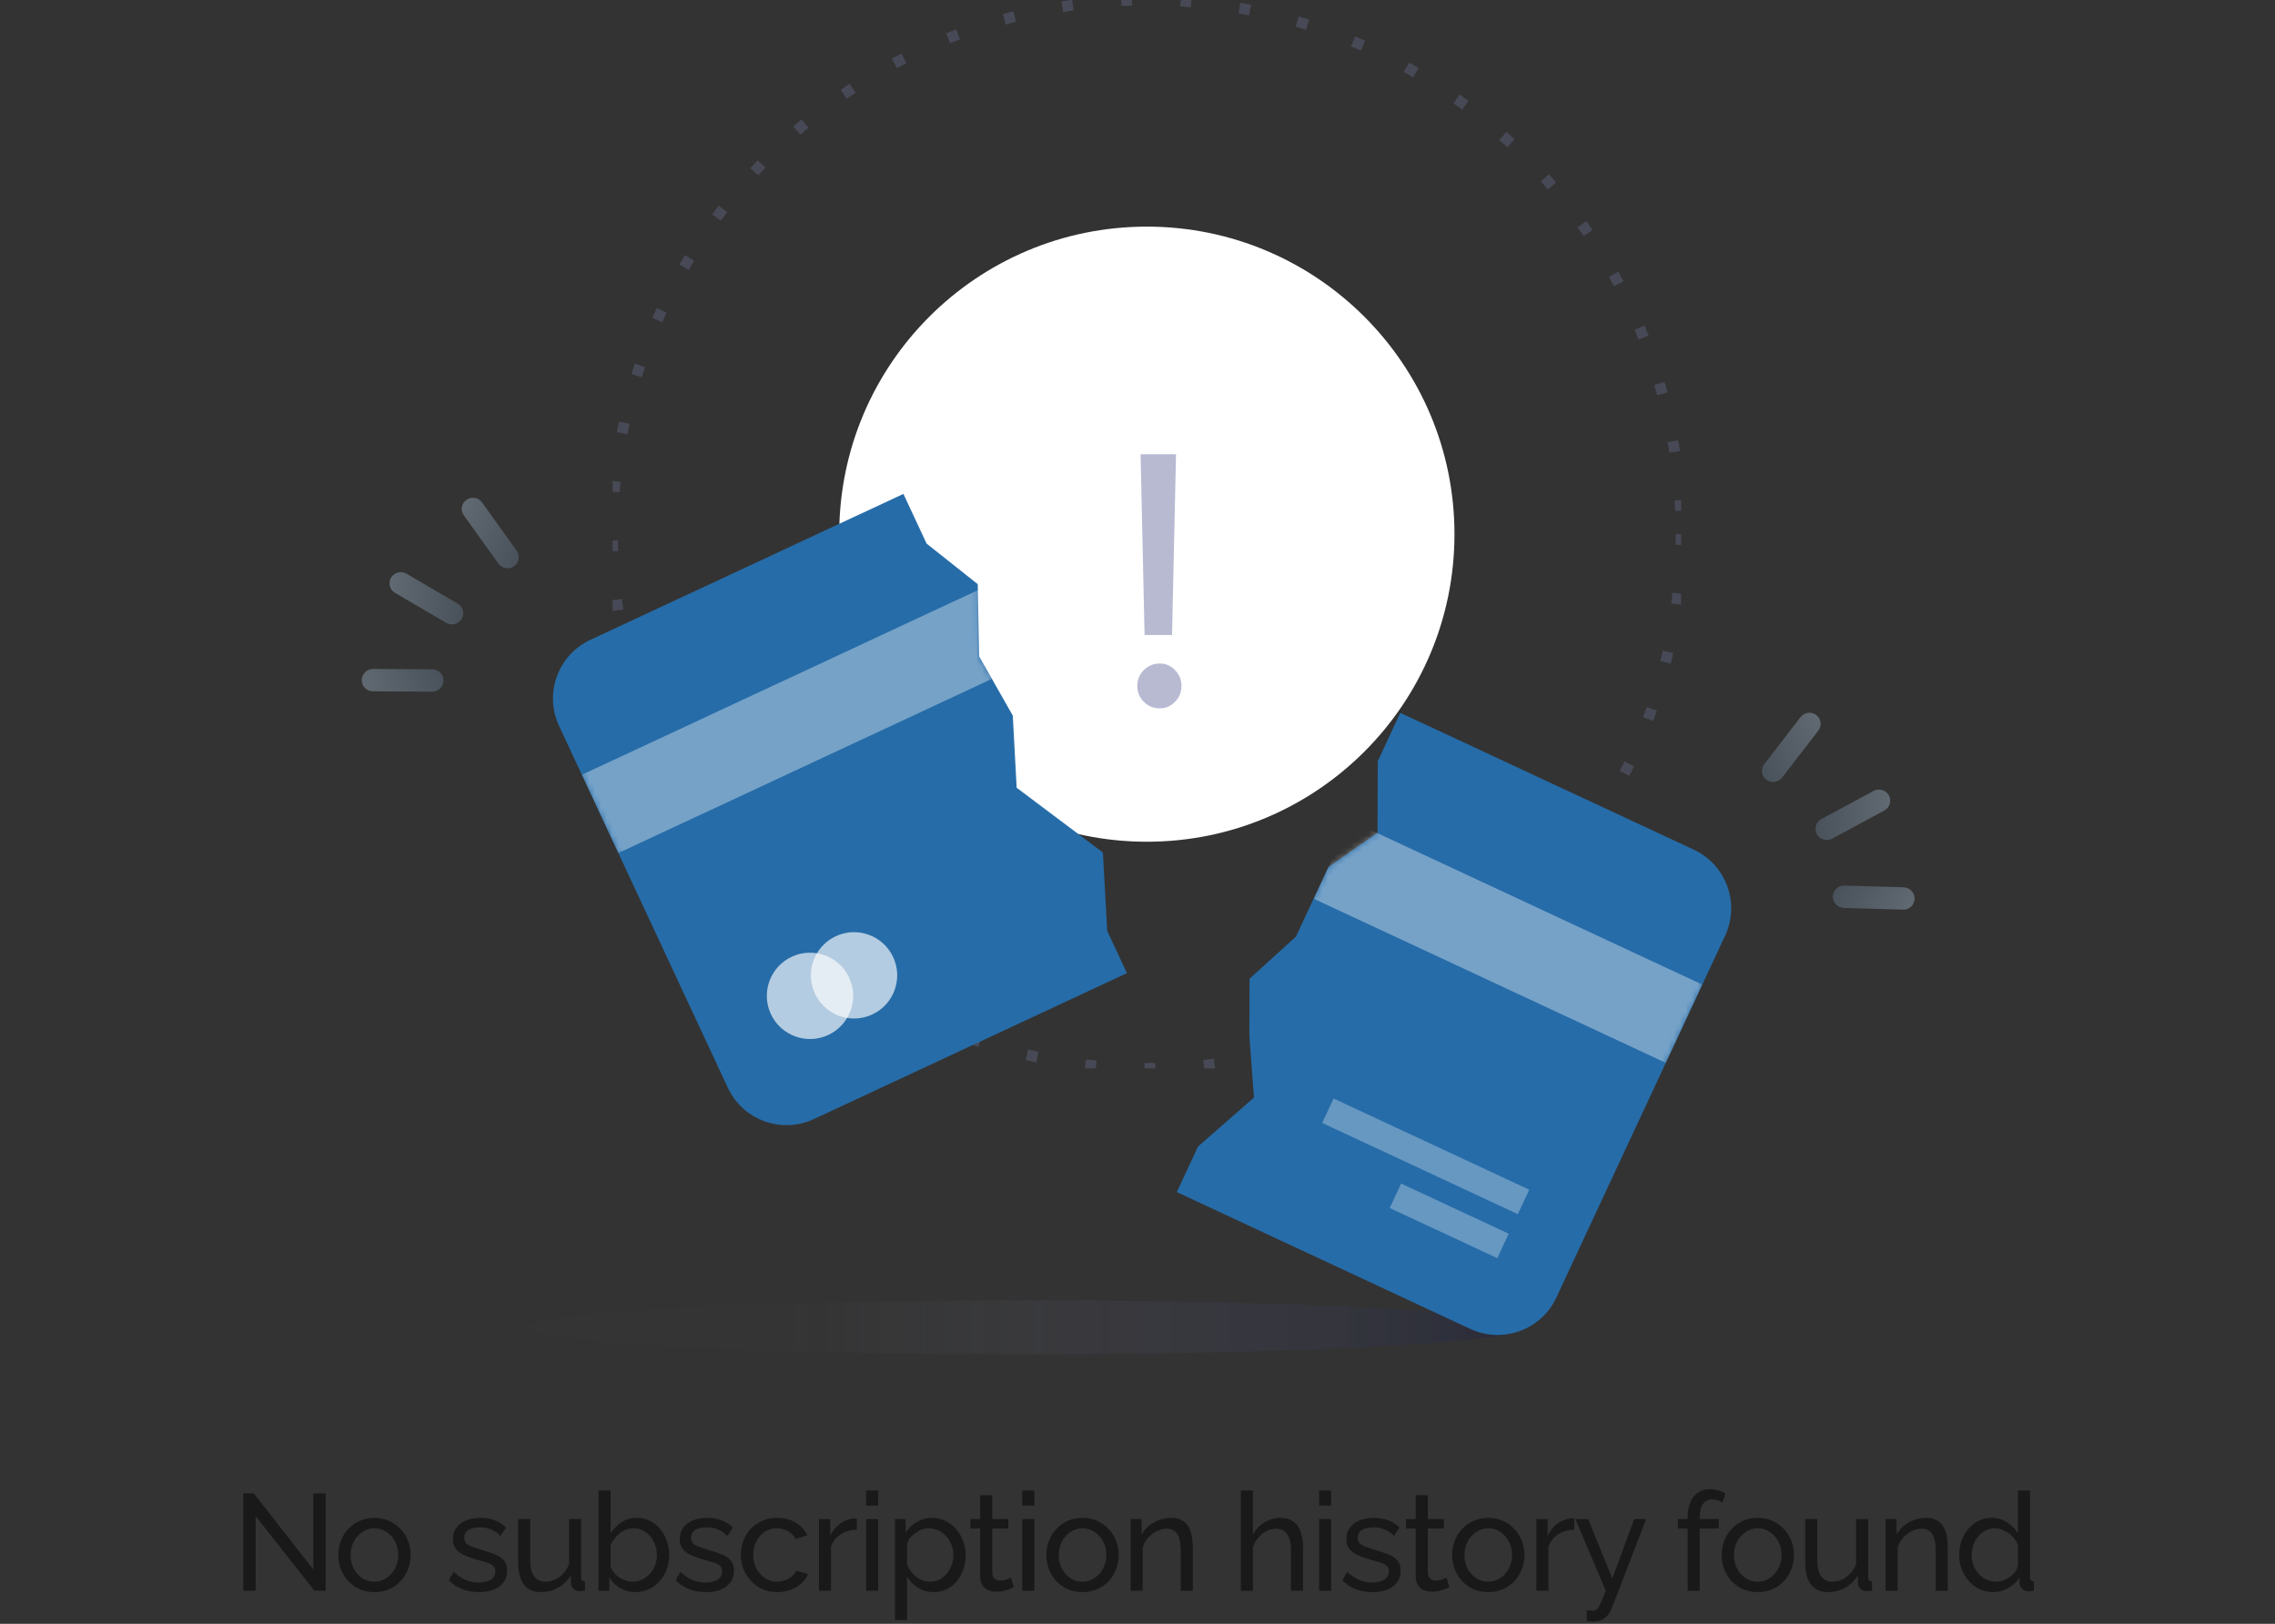 <svg width="388" height="277" viewBox="0 0 388 277" fill="none" xmlns="http://www.w3.org/2000/svg">
<rect x="0" y="0" width="388" height="277" fill="#333333" stroke="none"/>
<g clip-path="url(#clip0_980_270)">
<circle cx="195.594" cy="91.123" r="52.465" fill="white"/>
<circle opacity="0.4" cx="195.592" cy="91.123" r="91.123" stroke="#686B89" stroke-width="1.841" stroke-dasharray="1.84 8.28"/>
<path opacity="0.5" d="M200.57 77.481L199.892 108.316H195.205L194.526 77.481H200.57ZM197.795 120.835C196.726 120.835 195.821 120.465 195.081 119.725C194.341 118.985 193.971 118.08 193.971 117.011C193.971 115.942 194.341 115.038 195.081 114.298C195.821 113.558 196.726 113.188 197.795 113.188C198.823 113.188 199.686 113.558 200.385 114.298C201.125 115.038 201.495 115.942 201.495 117.011C201.495 118.08 201.125 118.985 200.385 119.725C199.686 120.465 198.823 120.835 197.795 120.835Z" fill="#7277A7"/>
</g>
<g opacity="0.809">
<ellipse cx="175.041" cy="226.427" rx="85.063" ry="4.602" fill="url(#paint0_linear_980_270)" fill-opacity="0.3" style="mix-blend-mode:multiply"/>
</g>
<path fill-rule="evenodd" clip-rule="evenodd" d="M95.346 123.826C92.768 118.298 95.159 111.726 100.688 109.148L154.077 84.252L158.03 92.729L166.752 99.651L167 111.967L172.729 122.075L173.39 134.381L188.097 145.424L188.836 158.794L192.198 166.004L138.809 190.899C133.281 193.477 126.709 191.085 124.131 185.557L95.346 123.826Z" fill="#266CA8"/>
<mask id="mask0_980_270" style="mask-type:luminance" maskUnits="userSpaceOnUse" x="94" y="84" width="99" height="108">
<path fill-rule="evenodd" clip-rule="evenodd" d="M95.346 123.826C92.768 118.298 95.159 111.726 100.688 109.148L154.077 84.252L158.03 92.729L166.752 99.651L167 111.967L172.729 122.075L173.39 134.381L188.097 145.424L188.836 158.794L192.198 166.004L138.809 190.899C133.281 193.477 126.709 191.085 124.131 185.557L95.346 123.826Z" fill="white"/>
</mask>
<g mask="url(#mask0_980_270)">
<g opacity="0.649">
<circle cx="138.147" cy="169.88" r="7.363" transform="rotate(-25 138.147 169.88)" fill="white" style="mix-blend-mode:overlay"/>
</g>
<g opacity="0.649">
<circle cx="145.655" cy="166.379" r="7.363" transform="rotate(-25 145.655 166.379)" fill="white" style="mix-blend-mode:overlay"/>
</g>
<rect x="99.236" y="132.168" width="79.157" height="14.727" transform="rotate(-25 99.236 132.168)" fill="white" fill-opacity="0.37"/>
</g>
<path fill-rule="evenodd" clip-rule="evenodd" d="M238.822 121.602L288.874 144.941C294.402 147.519 296.794 154.091 294.216 159.62L265.431 221.35C262.853 226.879 256.281 229.271 250.753 226.693L200.701 203.353L204.328 195.575L213.865 187.226L213.081 176.803L213.101 166.96L221.024 159.77L226.552 147.915L234.937 142.037L234.969 129.865L238.822 121.602Z" fill="#266CA8"/>
<mask id="mask1_980_270" style="mask-type:luminance" maskUnits="userSpaceOnUse" x="200" y="121" width="96" height="107">
<path fill-rule="evenodd" clip-rule="evenodd" d="M238.822 121.602L288.874 144.941C294.402 147.519 296.794 154.091 294.216 159.62L265.431 221.35C262.853 226.879 256.281 229.271 250.753 226.693L200.701 203.353L204.328 195.575L213.865 187.226L213.081 176.803L213.101 166.96L221.024 159.77L226.552 147.915L234.937 142.037L234.969 129.865L238.822 121.602Z" fill="white"/>
</mask>
<g mask="url(#mask1_980_270)">
<rect x="230.266" y="139.954" width="66.271" height="14.727" transform="rotate(25 230.266 139.954)" fill="white" fill-opacity="0.37"/>
<rect x="227.443" y="187.387" width="36.817" height="4.602" transform="rotate(25 227.443 187.387)" fill="white" fill-opacity="0.3"/>
<rect x="238.957" y="201.896" width="20.25" height="4.602" transform="rotate(25 238.957 201.896)" fill="white" fill-opacity="0.3"/>
</g>
<g opacity="0.5">
<path d="M312.478 143.058L321.373 138.258C322.305 137.755 322.649 136.601 322.14 135.68C321.63 134.759 320.462 134.421 319.529 134.924L310.634 139.724C309.702 140.227 309.359 141.382 309.868 142.302C310.377 143.223 311.546 143.562 312.478 143.058Z" fill="url(#paint1_linear_980_270)"/>
<path d="M303.935 132.64L310.109 124.637C310.756 123.798 310.6 122.604 309.76 121.97C308.921 121.336 307.716 121.502 307.068 122.341L300.895 130.344C300.248 131.183 300.403 132.377 301.243 133.011C302.083 133.645 303.288 133.479 303.935 132.64Z" fill="url(#paint2_linear_980_270)"/>
<path d="M314.472 154.878L324.576 155.168C325.635 155.199 326.509 154.371 326.529 153.319C326.548 152.267 325.705 151.389 324.646 151.359L314.543 151.068C313.484 151.038 312.609 151.866 312.59 152.918C312.57 153.97 313.413 154.847 314.472 154.878Z" fill="url(#paint3_linear_980_270)"/>
</g>
<g opacity="0.5">
<path d="M76.098 106.244L67.376 101.136C66.461 100.601 66.159 99.435 66.7 98.533C67.241 97.631 68.42 97.333 69.335 97.869L78.057 102.976C78.971 103.511 79.274 104.677 78.733 105.579C78.192 106.482 77.012 106.779 76.098 106.244Z" fill="url(#paint4_linear_980_270)"/>
<path d="M84.999 96.13L79.109 87.917C78.491 87.056 78.689 85.868 79.55 85.263C80.411 84.659 81.61 84.867 82.228 85.728L88.118 93.942C88.736 94.803 88.538 95.991 87.677 96.595C86.816 97.199 85.617 96.991 84.999 96.13Z" fill="url(#paint5_linear_980_270)"/>
<path d="M73.694 117.987L63.587 117.924C62.527 117.918 61.682 117.06 61.7 116.008C61.717 114.956 62.59 114.108 63.649 114.115L73.757 114.177C74.816 114.184 75.661 115.042 75.644 116.094C75.626 117.146 74.754 117.993 73.694 117.987Z" fill="url(#paint6_linear_980_270)"/>
</g>
<path d="M43.599 258.62V271.36H41.491V254.732H43.271L53.435 267.73V254.755H55.543V271.36H53.622L43.599 258.62ZM63.851 271.594C62.93 271.594 62.094 271.43 61.345 271.102C60.595 270.759 59.947 270.298 59.401 269.721C58.855 269.127 58.433 268.448 58.136 267.683C57.84 266.918 57.691 266.114 57.691 265.271C57.691 264.412 57.84 263.6 58.136 262.835C58.433 262.07 58.855 261.399 59.401 260.821C59.947 260.228 60.595 259.767 61.345 259.439C62.11 259.096 62.945 258.924 63.851 258.924C64.772 258.924 65.607 259.096 66.357 259.439C67.106 259.767 67.754 260.228 68.301 260.821C68.863 261.399 69.292 262.07 69.589 262.835C69.885 263.6 70.034 264.412 70.034 265.271C70.034 266.114 69.885 266.918 69.589 267.683C69.292 268.448 68.871 269.127 68.324 269.721C67.778 270.298 67.122 270.759 66.357 271.102C65.607 271.43 64.772 271.594 63.851 271.594ZM59.799 265.294C59.799 266.137 59.979 266.902 60.338 267.589C60.712 268.276 61.204 268.823 61.813 269.229C62.422 269.619 63.101 269.814 63.851 269.814C64.6 269.814 65.279 269.611 65.888 269.205C66.513 268.799 67.005 268.253 67.364 267.566C67.739 266.863 67.926 266.09 67.926 265.247C67.926 264.404 67.739 263.639 67.364 262.952C67.005 262.265 66.513 261.719 65.888 261.313C65.279 260.907 64.6 260.704 63.851 260.704C63.101 260.704 62.422 260.915 61.813 261.336C61.204 261.742 60.712 262.289 60.338 262.976C59.979 263.663 59.799 264.435 59.799 265.294ZM81.71 271.594C80.695 271.594 79.743 271.43 78.853 271.102C77.963 270.759 77.198 270.251 76.558 269.58L77.354 268.128C78.056 268.784 78.759 269.252 79.462 269.533C80.164 269.814 80.882 269.955 81.616 269.955C82.459 269.955 83.146 269.799 83.677 269.486C84.208 269.159 84.474 268.682 84.474 268.058C84.474 267.605 84.333 267.269 84.052 267.051C83.787 266.832 83.404 266.653 82.904 266.512C82.405 266.356 81.811 266.184 81.124 265.997C80.281 265.747 79.571 265.482 78.993 265.201C78.416 264.919 77.978 264.568 77.682 264.147C77.385 263.725 77.237 263.194 77.237 262.554C77.237 261.773 77.44 261.118 77.846 260.587C78.252 260.04 78.806 259.627 79.508 259.346C80.227 259.064 81.039 258.924 81.944 258.924C82.85 258.924 83.669 259.064 84.403 259.346C85.137 259.627 85.769 260.04 86.3 260.587L85.364 262.015C84.879 261.516 84.349 261.149 83.771 260.915C83.193 260.665 82.545 260.54 81.827 260.54C81.406 260.54 80.992 260.595 80.586 260.704C80.18 260.798 79.844 260.977 79.579 261.243C79.313 261.492 79.181 261.851 79.181 262.32C79.181 262.71 79.282 263.022 79.485 263.257C79.704 263.475 80.016 263.663 80.422 263.819C80.843 263.975 81.351 264.147 81.944 264.334C82.865 264.599 83.662 264.865 84.333 265.13C85.02 265.396 85.551 265.739 85.926 266.161C86.3 266.582 86.488 267.168 86.488 267.917C86.488 269.073 86.05 269.978 85.176 270.634C84.302 271.274 83.146 271.594 81.71 271.594ZM88.368 266.465V259.135H90.429V266.067C90.429 267.316 90.647 268.253 91.085 268.877C91.522 269.502 92.17 269.814 93.028 269.814C93.591 269.814 94.129 269.697 94.644 269.463C95.175 269.213 95.651 268.862 96.073 268.409C96.495 267.956 96.823 267.418 97.057 266.793V259.135H99.118V269.018C99.118 269.268 99.165 269.455 99.258 269.58C99.367 269.689 99.539 269.752 99.773 269.767V271.36C99.539 271.391 99.352 271.407 99.211 271.407C99.086 271.422 98.962 271.43 98.837 271.43C98.446 271.43 98.111 271.313 97.829 271.079C97.549 270.829 97.4 270.525 97.385 270.166L97.338 268.737C96.807 269.643 96.089 270.345 95.183 270.845C94.293 271.344 93.317 271.594 92.256 271.594C90.975 271.594 90.007 271.165 89.352 270.306C88.696 269.432 88.368 268.151 88.368 266.465ZM108.359 271.594C107.406 271.594 106.54 271.36 105.759 270.892C104.979 270.423 104.362 269.814 103.909 269.065V271.36H102.082V254.263H104.143V261.57C104.658 260.774 105.291 260.134 106.04 259.65C106.79 259.166 107.664 258.924 108.663 258.924C109.506 258.924 110.264 259.104 110.935 259.463C111.606 259.806 112.176 260.282 112.645 260.891C113.129 261.485 113.496 262.164 113.745 262.929C114.011 263.678 114.144 264.467 114.144 265.294C114.144 266.153 113.995 266.965 113.699 267.73C113.418 268.479 113.012 269.151 112.481 269.744C111.95 270.322 111.333 270.774 110.631 271.102C109.944 271.43 109.186 271.594 108.359 271.594ZM107.844 269.814C108.453 269.814 109.015 269.689 109.53 269.44C110.045 269.19 110.49 268.854 110.865 268.432C111.239 268.011 111.528 267.527 111.731 266.98C111.934 266.434 112.036 265.872 112.036 265.294C112.036 264.498 111.864 263.748 111.521 263.046C111.193 262.343 110.724 261.781 110.115 261.36C109.522 260.922 108.827 260.704 108.031 260.704C107.453 260.704 106.915 260.837 106.415 261.102C105.915 261.367 105.47 261.719 105.08 262.156C104.705 262.577 104.393 263.046 104.143 263.561V267.098C104.221 267.488 104.385 267.847 104.635 268.175C104.885 268.503 105.189 268.792 105.548 269.041C105.908 269.276 106.282 269.463 106.673 269.603C107.079 269.744 107.469 269.814 107.844 269.814ZM120.398 271.594C119.383 271.594 118.431 271.43 117.541 271.102C116.651 270.759 115.886 270.251 115.245 269.58L116.042 268.128C116.744 268.784 117.447 269.252 118.149 269.533C118.852 269.814 119.57 269.955 120.304 269.955C121.147 269.955 121.834 269.799 122.365 269.486C122.896 269.159 123.161 268.682 123.161 268.058C123.161 267.605 123.021 267.269 122.74 267.051C122.474 266.832 122.092 266.653 121.592 266.512C121.093 266.356 120.499 266.184 119.812 265.997C118.969 265.747 118.259 265.482 117.681 265.201C117.103 264.919 116.666 264.568 116.37 264.147C116.073 263.725 115.925 263.194 115.925 262.554C115.925 261.773 116.128 261.118 116.534 260.587C116.939 260.04 117.494 259.627 118.196 259.346C118.915 259.064 119.726 258.924 120.632 258.924C121.538 258.924 122.357 259.064 123.091 259.346C123.825 259.627 124.457 260.04 124.988 260.587L124.051 262.015C123.567 261.516 123.036 261.149 122.459 260.915C121.881 260.665 121.233 260.54 120.515 260.54C120.093 260.54 119.68 260.595 119.274 260.704C118.868 260.798 118.532 260.977 118.267 261.243C118.001 261.492 117.868 261.851 117.868 262.32C117.868 262.71 117.97 263.022 118.173 263.257C118.391 263.475 118.704 263.663 119.11 263.819C119.531 263.975 120.039 264.147 120.632 264.334C121.553 264.599 122.349 264.865 123.021 265.13C123.708 265.396 124.239 265.739 124.613 266.161C124.988 266.582 125.175 267.168 125.175 267.917C125.175 269.073 124.738 269.978 123.864 270.634C122.99 271.274 121.834 271.594 120.398 271.594ZM132.583 271.594C131.662 271.594 130.818 271.43 130.053 271.102C129.304 270.759 128.648 270.29 128.086 269.697C127.54 269.104 127.11 268.425 126.798 267.66C126.501 266.895 126.353 266.083 126.353 265.224C126.353 264.069 126.611 263.015 127.126 262.062C127.641 261.11 128.367 260.353 129.304 259.791C130.241 259.213 131.326 258.924 132.559 258.924C133.762 258.924 134.808 259.197 135.698 259.744C136.603 260.275 137.275 260.993 137.712 261.898L135.698 262.531C135.385 261.953 134.948 261.508 134.386 261.196C133.824 260.868 133.2 260.704 132.513 260.704C131.763 260.704 131.076 260.899 130.452 261.289C129.843 261.68 129.359 262.218 129 262.905C128.64 263.577 128.461 264.35 128.461 265.224C128.461 266.083 128.64 266.863 129 267.566C129.374 268.253 129.866 268.799 130.475 269.205C131.1 269.611 131.787 269.814 132.536 269.814C133.02 269.814 133.481 269.728 133.918 269.557C134.371 269.385 134.761 269.159 135.089 268.877C135.432 268.581 135.666 268.261 135.791 267.917L137.805 268.526C137.556 269.119 137.173 269.65 136.658 270.119C136.158 270.572 135.557 270.931 134.855 271.196C134.168 271.461 133.41 271.594 132.583 271.594ZM146.136 260.938C145.106 260.954 144.192 261.219 143.396 261.734C142.615 262.234 142.061 262.929 141.733 263.819V271.36H139.672V259.135H141.593V261.969C142.014 261.125 142.569 260.446 143.256 259.931C143.958 259.4 144.692 259.104 145.457 259.041C145.613 259.041 145.746 259.041 145.855 259.041C145.964 259.041 146.058 259.049 146.136 259.064V260.938ZM147.712 271.36V259.135H149.773V271.36H147.712ZM147.712 256.84V254.263H149.773V256.84H147.712ZM159.222 271.594C158.223 271.594 157.333 271.344 156.552 270.845C155.772 270.345 155.155 269.713 154.702 268.948V276.348H152.641V259.135H154.468V261.43C154.952 260.68 155.584 260.079 156.365 259.627C157.146 259.158 157.996 258.924 158.918 258.924C159.761 258.924 160.534 259.096 161.236 259.439C161.939 259.783 162.548 260.251 163.063 260.844C163.578 261.438 163.976 262.117 164.257 262.882C164.554 263.631 164.702 264.42 164.702 265.247C164.702 266.403 164.468 267.464 164 268.432C163.547 269.401 162.907 270.173 162.079 270.751C161.252 271.313 160.299 271.594 159.222 271.594ZM158.59 269.814C159.199 269.814 159.745 269.689 160.229 269.44C160.729 269.174 161.15 268.831 161.494 268.409C161.853 267.972 162.126 267.48 162.314 266.934C162.501 266.387 162.595 265.825 162.595 265.247C162.595 264.638 162.485 264.061 162.267 263.514C162.064 262.968 161.767 262.484 161.377 262.062C161.002 261.641 160.557 261.313 160.042 261.079C159.542 260.829 158.996 260.704 158.402 260.704C158.028 260.704 157.637 260.774 157.231 260.915C156.841 261.055 156.466 261.258 156.107 261.524C155.748 261.773 155.444 262.062 155.194 262.39C154.944 262.718 154.78 263.069 154.702 263.444V266.934C154.936 267.464 155.249 267.948 155.639 268.386C156.029 268.823 156.482 269.174 156.997 269.44C157.512 269.689 158.043 269.814 158.59 269.814ZM172.905 270.751C172.733 270.829 172.499 270.931 172.202 271.056C171.906 271.18 171.562 271.29 171.172 271.383C170.781 271.477 170.368 271.524 169.931 271.524C169.431 271.524 168.97 271.438 168.549 271.266C168.127 271.079 167.792 270.798 167.542 270.423C167.292 270.033 167.167 269.549 167.167 268.971V260.751H165.504V259.135H167.167V255.06H169.228V259.135H171.968V260.751H169.228V268.339C169.259 268.776 169.408 269.104 169.673 269.322C169.938 269.525 170.251 269.627 170.61 269.627C171.016 269.627 171.39 269.557 171.734 269.416C172.077 269.276 172.304 269.174 172.413 269.112L172.905 270.751ZM174.347 271.36V259.135H176.408V271.36H174.347ZM174.347 256.84V254.263H176.408V256.84H174.347ZM184.616 271.594C183.694 271.594 182.859 271.43 182.11 271.102C181.36 270.759 180.712 270.298 180.166 269.721C179.619 269.127 179.198 268.448 178.901 267.683C178.604 266.918 178.456 266.114 178.456 265.271C178.456 264.412 178.604 263.6 178.901 262.835C179.198 262.07 179.619 261.399 180.166 260.821C180.712 260.228 181.36 259.767 182.11 259.439C182.875 259.096 183.71 258.924 184.616 258.924C185.537 258.924 186.372 259.096 187.122 259.439C187.871 259.767 188.519 260.228 189.065 260.821C189.628 261.399 190.057 262.07 190.354 262.835C190.65 263.6 190.799 264.412 190.799 265.271C190.799 266.114 190.65 266.918 190.354 267.683C190.057 268.448 189.635 269.127 189.089 269.721C188.542 270.298 187.887 270.759 187.122 271.102C186.372 271.43 185.537 271.594 184.616 271.594ZM180.564 265.294C180.564 266.137 180.744 266.902 181.103 267.589C181.477 268.276 181.969 268.823 182.578 269.229C183.187 269.619 183.866 269.814 184.616 269.814C185.365 269.814 186.044 269.611 186.653 269.205C187.278 268.799 187.77 268.253 188.129 267.566C188.503 266.863 188.691 266.09 188.691 265.247C188.691 264.404 188.503 263.639 188.129 262.952C187.77 262.265 187.278 261.719 186.653 261.313C186.044 260.907 185.365 260.704 184.616 260.704C183.866 260.704 183.187 260.915 182.578 261.336C181.969 261.742 181.477 262.289 181.103 262.976C180.744 263.663 180.564 264.435 180.564 265.294ZM203.437 271.36H201.376V264.521C201.376 263.225 201.173 262.281 200.767 261.688C200.376 261.079 199.775 260.774 198.963 260.774C198.401 260.774 197.839 260.915 197.277 261.196C196.731 261.477 196.239 261.859 195.802 262.343C195.38 262.812 195.076 263.358 194.888 263.983V271.36H192.827V259.135H194.701V261.758C195.029 261.18 195.45 260.68 195.966 260.259C196.481 259.837 197.066 259.509 197.722 259.275C198.378 259.041 199.065 258.924 199.783 258.924C200.486 258.924 201.071 259.057 201.54 259.322C202.024 259.572 202.398 259.931 202.664 260.399C202.945 260.852 203.14 261.391 203.249 262.015C203.374 262.64 203.437 263.319 203.437 264.053V271.36ZM222.238 271.36H220.177V264.521C220.177 263.272 219.95 262.335 219.498 261.711C219.06 261.086 218.428 260.774 217.6 260.774C217.07 260.774 216.531 260.915 215.985 261.196C215.454 261.477 214.985 261.859 214.579 262.343C214.173 262.812 213.877 263.358 213.689 263.983V271.36H211.628V254.263H213.689V261.758C214.173 260.883 214.829 260.196 215.657 259.697C216.5 259.182 217.405 258.924 218.373 258.924C219.107 258.924 219.716 259.057 220.2 259.322C220.7 259.572 221.098 259.931 221.395 260.399C221.691 260.868 221.902 261.414 222.027 262.039C222.167 262.648 222.238 263.319 222.238 264.053V271.36ZM224.974 271.36V259.135H227.035V271.36H224.974ZM224.974 256.84V254.263H227.035V256.84H224.974ZM234.095 271.594C233.081 271.594 232.128 271.43 231.238 271.102C230.348 270.759 229.583 270.251 228.943 269.58L229.739 268.128C230.442 268.784 231.145 269.252 231.847 269.533C232.55 269.814 233.268 269.955 234.002 269.955C234.845 269.955 235.532 269.799 236.063 269.486C236.594 269.159 236.859 268.682 236.859 268.058C236.859 267.605 236.719 267.269 236.437 267.051C236.172 266.832 235.79 266.653 235.29 266.512C234.79 266.356 234.197 266.184 233.51 265.997C232.667 265.747 231.956 265.482 231.379 265.201C230.801 264.919 230.364 264.568 230.067 264.147C229.771 263.725 229.622 263.194 229.622 262.554C229.622 261.773 229.825 261.118 230.231 260.587C230.637 260.04 231.191 259.627 231.894 259.346C232.612 259.064 233.424 258.924 234.33 258.924C235.235 258.924 236.055 259.064 236.789 259.346C237.523 259.627 238.155 260.04 238.686 260.587L237.749 262.015C237.265 261.516 236.734 261.149 236.156 260.915C235.579 260.665 234.931 260.54 234.213 260.54C233.791 260.54 233.377 260.595 232.971 260.704C232.565 260.798 232.23 260.977 231.964 261.243C231.699 261.492 231.566 261.851 231.566 262.32C231.566 262.71 231.668 263.022 231.871 263.257C232.089 263.475 232.401 263.663 232.807 263.819C233.229 263.975 233.736 264.147 234.33 264.334C235.251 264.599 236.047 264.865 236.719 265.13C237.406 265.396 237.936 265.739 238.311 266.161C238.686 266.582 238.873 267.168 238.873 267.917C238.873 269.073 238.436 269.978 237.562 270.634C236.687 271.274 235.532 271.594 234.095 271.594ZM247.194 270.751C247.022 270.829 246.788 270.931 246.491 271.056C246.195 271.18 245.851 271.29 245.461 271.383C245.07 271.477 244.657 271.524 244.22 271.524C243.72 271.524 243.259 271.438 242.838 271.266C242.416 271.079 242.08 270.798 241.831 270.423C241.581 270.033 241.456 269.549 241.456 268.971V260.751H239.793V259.135H241.456V255.06H243.517V259.135H246.257V260.751H243.517V268.339C243.548 268.776 243.696 269.104 243.962 269.322C244.227 269.525 244.54 269.627 244.899 269.627C245.305 269.627 245.679 269.557 246.023 269.416C246.366 269.276 246.593 269.174 246.702 269.112L247.194 270.751ZM253.815 271.594C252.894 271.594 252.059 271.43 251.309 271.102C250.56 270.759 249.912 270.298 249.366 269.721C248.819 269.127 248.397 268.448 248.101 267.683C247.804 266.918 247.656 266.114 247.656 265.271C247.656 264.412 247.804 263.6 248.101 262.835C248.397 262.07 248.819 261.399 249.366 260.821C249.912 260.228 250.56 259.767 251.309 259.439C252.074 259.096 252.91 258.924 253.815 258.924C254.737 258.924 255.572 259.096 256.321 259.439C257.071 259.767 257.719 260.228 258.265 260.821C258.827 261.399 259.257 262.07 259.553 262.835C259.85 263.6 259.998 264.412 259.998 265.271C259.998 266.114 259.85 266.918 259.553 267.683C259.257 268.448 258.835 269.127 258.289 269.721C257.742 270.298 257.086 270.759 256.321 271.102C255.572 271.43 254.737 271.594 253.815 271.594ZM249.764 265.294C249.764 266.137 249.943 266.902 250.302 267.589C250.677 268.276 251.169 268.823 251.778 269.229C252.387 269.619 253.066 269.814 253.815 269.814C254.565 269.814 255.244 269.611 255.853 269.205C256.477 268.799 256.969 268.253 257.328 267.566C257.703 266.863 257.89 266.09 257.89 265.247C257.89 264.404 257.703 263.639 257.328 262.952C256.969 262.265 256.477 261.719 255.853 261.313C255.244 260.907 254.565 260.704 253.815 260.704C253.066 260.704 252.387 260.915 251.778 261.336C251.169 261.742 250.677 262.289 250.302 262.976C249.943 263.663 249.764 264.435 249.764 265.294ZM268.491 260.938C267.461 260.954 266.547 261.219 265.751 261.734C264.97 262.234 264.416 262.929 264.088 263.819V271.36H262.027V259.135H263.948V261.969C264.369 261.125 264.923 260.446 265.61 259.931C266.313 259.4 267.047 259.104 267.812 259.041C267.968 259.041 268.101 259.041 268.21 259.041C268.319 259.041 268.413 259.049 268.491 259.064V260.938ZM270.629 274.686C270.832 274.701 271.035 274.717 271.238 274.732C271.441 274.764 271.597 274.779 271.706 274.779C271.956 274.779 272.175 274.693 272.362 274.522C272.549 274.35 272.752 274.014 272.971 273.515C273.205 273.031 273.502 272.312 273.861 271.36L268.685 259.135H270.863L274.985 269.276L278.709 259.135H280.746L274.798 274.569C274.657 274.928 274.446 275.263 274.165 275.576C273.9 275.903 273.556 276.161 273.135 276.348C272.713 276.536 272.206 276.629 271.613 276.629C271.472 276.629 271.324 276.622 271.168 276.606C271.027 276.59 270.847 276.559 270.629 276.512V274.686ZM287.831 271.36V260.751H286.168V259.135H287.831V258.877C287.831 257.878 287.979 257.019 288.276 256.301C288.588 255.567 289.025 255.005 289.588 254.615C290.15 254.224 290.813 254.029 291.578 254.029C292.062 254.029 292.538 254.099 293.007 254.24C293.475 254.365 293.897 254.544 294.272 254.779L293.756 256.301C293.538 256.145 293.264 256.02 292.937 255.926C292.624 255.833 292.312 255.786 292 255.786C291.328 255.786 290.805 256.051 290.431 256.582C290.072 257.097 289.892 257.839 289.892 258.807V259.135H293.147V260.751H289.892V271.36H287.831ZM299.777 271.594C298.856 271.594 298.021 271.43 297.271 271.102C296.522 270.759 295.874 270.298 295.327 269.721C294.781 269.127 294.359 268.448 294.063 267.683C293.766 266.918 293.618 266.114 293.618 265.271C293.618 264.412 293.766 263.6 294.063 262.835C294.359 262.07 294.781 261.399 295.327 260.821C295.874 260.228 296.522 259.767 297.271 259.439C298.036 259.096 298.871 258.924 299.777 258.924C300.698 258.924 301.534 259.096 302.283 259.439C303.032 259.767 303.68 260.228 304.227 260.821C304.789 261.399 305.218 262.07 305.515 262.835C305.812 263.6 305.96 264.412 305.96 265.271C305.96 266.114 305.812 266.918 305.515 267.683C305.218 268.448 304.797 269.127 304.25 269.721C303.704 270.298 303.048 270.759 302.283 271.102C301.534 271.43 300.698 271.594 299.777 271.594ZM295.725 265.294C295.725 266.137 295.905 266.902 296.264 267.589C296.639 268.276 297.131 268.823 297.74 269.229C298.348 269.619 299.028 269.814 299.777 269.814C300.527 269.814 301.206 269.611 301.815 269.205C302.439 268.799 302.931 268.253 303.29 267.566C303.665 266.863 303.852 266.09 303.852 265.247C303.852 264.404 303.665 263.639 303.29 262.952C302.931 262.265 302.439 261.719 301.815 261.313C301.206 260.907 300.527 260.704 299.777 260.704C299.028 260.704 298.348 260.915 297.74 261.336C297.131 261.742 296.639 262.289 296.264 262.976C295.905 263.663 295.725 264.435 295.725 265.294ZM307.872 266.465V259.135H309.933V266.067C309.933 267.316 310.151 268.253 310.589 268.877C311.026 269.502 311.674 269.814 312.532 269.814C313.094 269.814 313.633 269.697 314.148 269.463C314.679 269.213 315.155 268.862 315.577 268.409C315.999 267.956 316.326 267.418 316.561 266.793V259.135H318.622V269.018C318.622 269.268 318.668 269.455 318.762 269.58C318.871 269.689 319.043 269.752 319.277 269.767V271.36C319.043 271.391 318.856 271.407 318.715 271.407C318.59 271.422 318.465 271.43 318.341 271.43C317.95 271.43 317.615 271.313 317.333 271.079C317.052 270.829 316.904 270.525 316.889 270.166L316.842 268.737C316.311 269.643 315.593 270.345 314.687 270.845C313.797 271.344 312.821 271.594 311.76 271.594C310.479 271.594 309.511 271.165 308.855 270.306C308.2 269.432 307.872 268.151 307.872 266.465ZM332.195 271.36H330.135V264.521C330.135 263.225 329.932 262.281 329.526 261.688C329.135 261.079 328.534 260.774 327.722 260.774C327.16 260.774 326.598 260.915 326.036 261.196C325.49 261.477 324.998 261.859 324.561 262.343C324.139 262.812 323.835 263.358 323.647 263.983V271.36H321.586V259.135H323.46V261.758C323.788 261.18 324.209 260.68 324.725 260.259C325.24 259.837 325.825 259.509 326.481 259.275C327.137 259.041 327.824 258.924 328.542 258.924C329.245 258.924 329.83 259.057 330.298 259.322C330.782 259.572 331.157 259.931 331.423 260.399C331.704 260.852 331.899 261.391 332.008 262.015C332.133 262.64 332.195 263.319 332.195 264.053V271.36ZM334.136 265.271C334.136 264.115 334.37 263.061 334.838 262.109C335.322 261.141 335.978 260.368 336.806 259.791C337.649 259.213 338.609 258.924 339.686 258.924C340.67 258.924 341.552 259.182 342.333 259.697C343.113 260.212 343.722 260.837 344.159 261.57V254.263H346.22V269.018C346.22 269.268 346.267 269.455 346.361 269.58C346.47 269.689 346.642 269.752 346.876 269.767V271.36C346.486 271.422 346.181 271.454 345.963 271.454C345.557 271.454 345.198 271.313 344.885 271.032C344.589 270.751 344.44 270.439 344.44 270.095V269.065C343.956 269.845 343.309 270.462 342.497 270.915C341.685 271.368 340.842 271.594 339.967 271.594C339.124 271.594 338.343 271.43 337.625 271.102C336.923 270.759 336.306 270.29 335.775 269.697C335.26 269.104 334.854 268.432 334.557 267.683C334.276 266.918 334.136 266.114 334.136 265.271ZM344.159 267.074V263.561C343.972 263.03 343.668 262.554 343.246 262.133C342.824 261.695 342.348 261.352 341.817 261.102C341.302 260.837 340.787 260.704 340.272 260.704C339.663 260.704 339.109 260.837 338.609 261.102C338.125 261.352 337.703 261.695 337.344 262.133C337.001 262.554 336.735 263.038 336.548 263.585C336.361 264.131 336.267 264.701 336.267 265.294C336.267 265.903 336.368 266.481 336.571 267.027C336.79 267.574 337.087 268.058 337.461 268.479C337.852 268.901 338.297 269.229 338.796 269.463C339.311 269.697 339.866 269.814 340.459 269.814C340.834 269.814 341.216 269.744 341.607 269.603C342.013 269.463 342.395 269.268 342.754 269.018C343.113 268.768 343.418 268.479 343.668 268.151C343.917 267.808 344.081 267.449 344.159 267.074Z" fill="black" fill-opacity="0.5"/>
<defs>
<linearGradient id="paint0_linear_980_270" x1="133.016" y1="229.865" x2="260.104" y2="229.865" gradientUnits="userSpaceOnUse">
<stop stop-color="#AAABC9" stop-opacity="0.01"/>
<stop offset="1" stop-color="#0E154B"/>
</linearGradient>
<linearGradient id="paint1_linear_980_270" x1="322.342" y1="134.658" x2="309.518" y2="134.882" gradientUnits="userSpaceOnUse">
<stop stop-color="#8FA1B0"/>
<stop offset="1" stop-color="#5F7083"/>
</linearGradient>
<linearGradient id="paint2_linear_980_270" x1="309.529" y1="120.954" x2="297.905" y2="126.374" gradientUnits="userSpaceOnUse">
<stop stop-color="#8FA1B0"/>
<stop offset="1" stop-color="#5F7083"/>
</linearGradient>
<linearGradient id="paint3_linear_980_270" x1="327.215" y1="152.534" x2="315.997" y2="146.316" gradientUnits="userSpaceOnUse">
<stop stop-color="#8FA1B0"/>
<stop offset="1" stop-color="#5F7083"/>
</linearGradient>
<linearGradient id="paint4_linear_980_270" x1="66.533" y1="97.504" x2="79.341" y2="98.175" gradientUnits="userSpaceOnUse">
<stop stop-color="#8FA1B0"/>
<stop offset="1" stop-color="#5F7083"/>
</linearGradient>
<linearGradient id="paint5_linear_980_270" x1="79.816" y1="84.256" x2="91.244" y2="90.079" gradientUnits="userSpaceOnUse">
<stop stop-color="#8FA1B0"/>
<stop offset="1" stop-color="#5F7083"/>
</linearGradient>
<linearGradient id="paint6_linear_980_270" x1="61.041" y1="115.2" x2="72.469" y2="109.377" gradientUnits="userSpaceOnUse">
<stop stop-color="#8FA1B0"/>
<stop offset="1" stop-color="#5F7083"/>
</linearGradient>
<clipPath id="clip0_980_270">
<rect width="182.246" height="182.246" fill="white" transform="translate(104.469)"/>
</clipPath>
</defs>
</svg>
